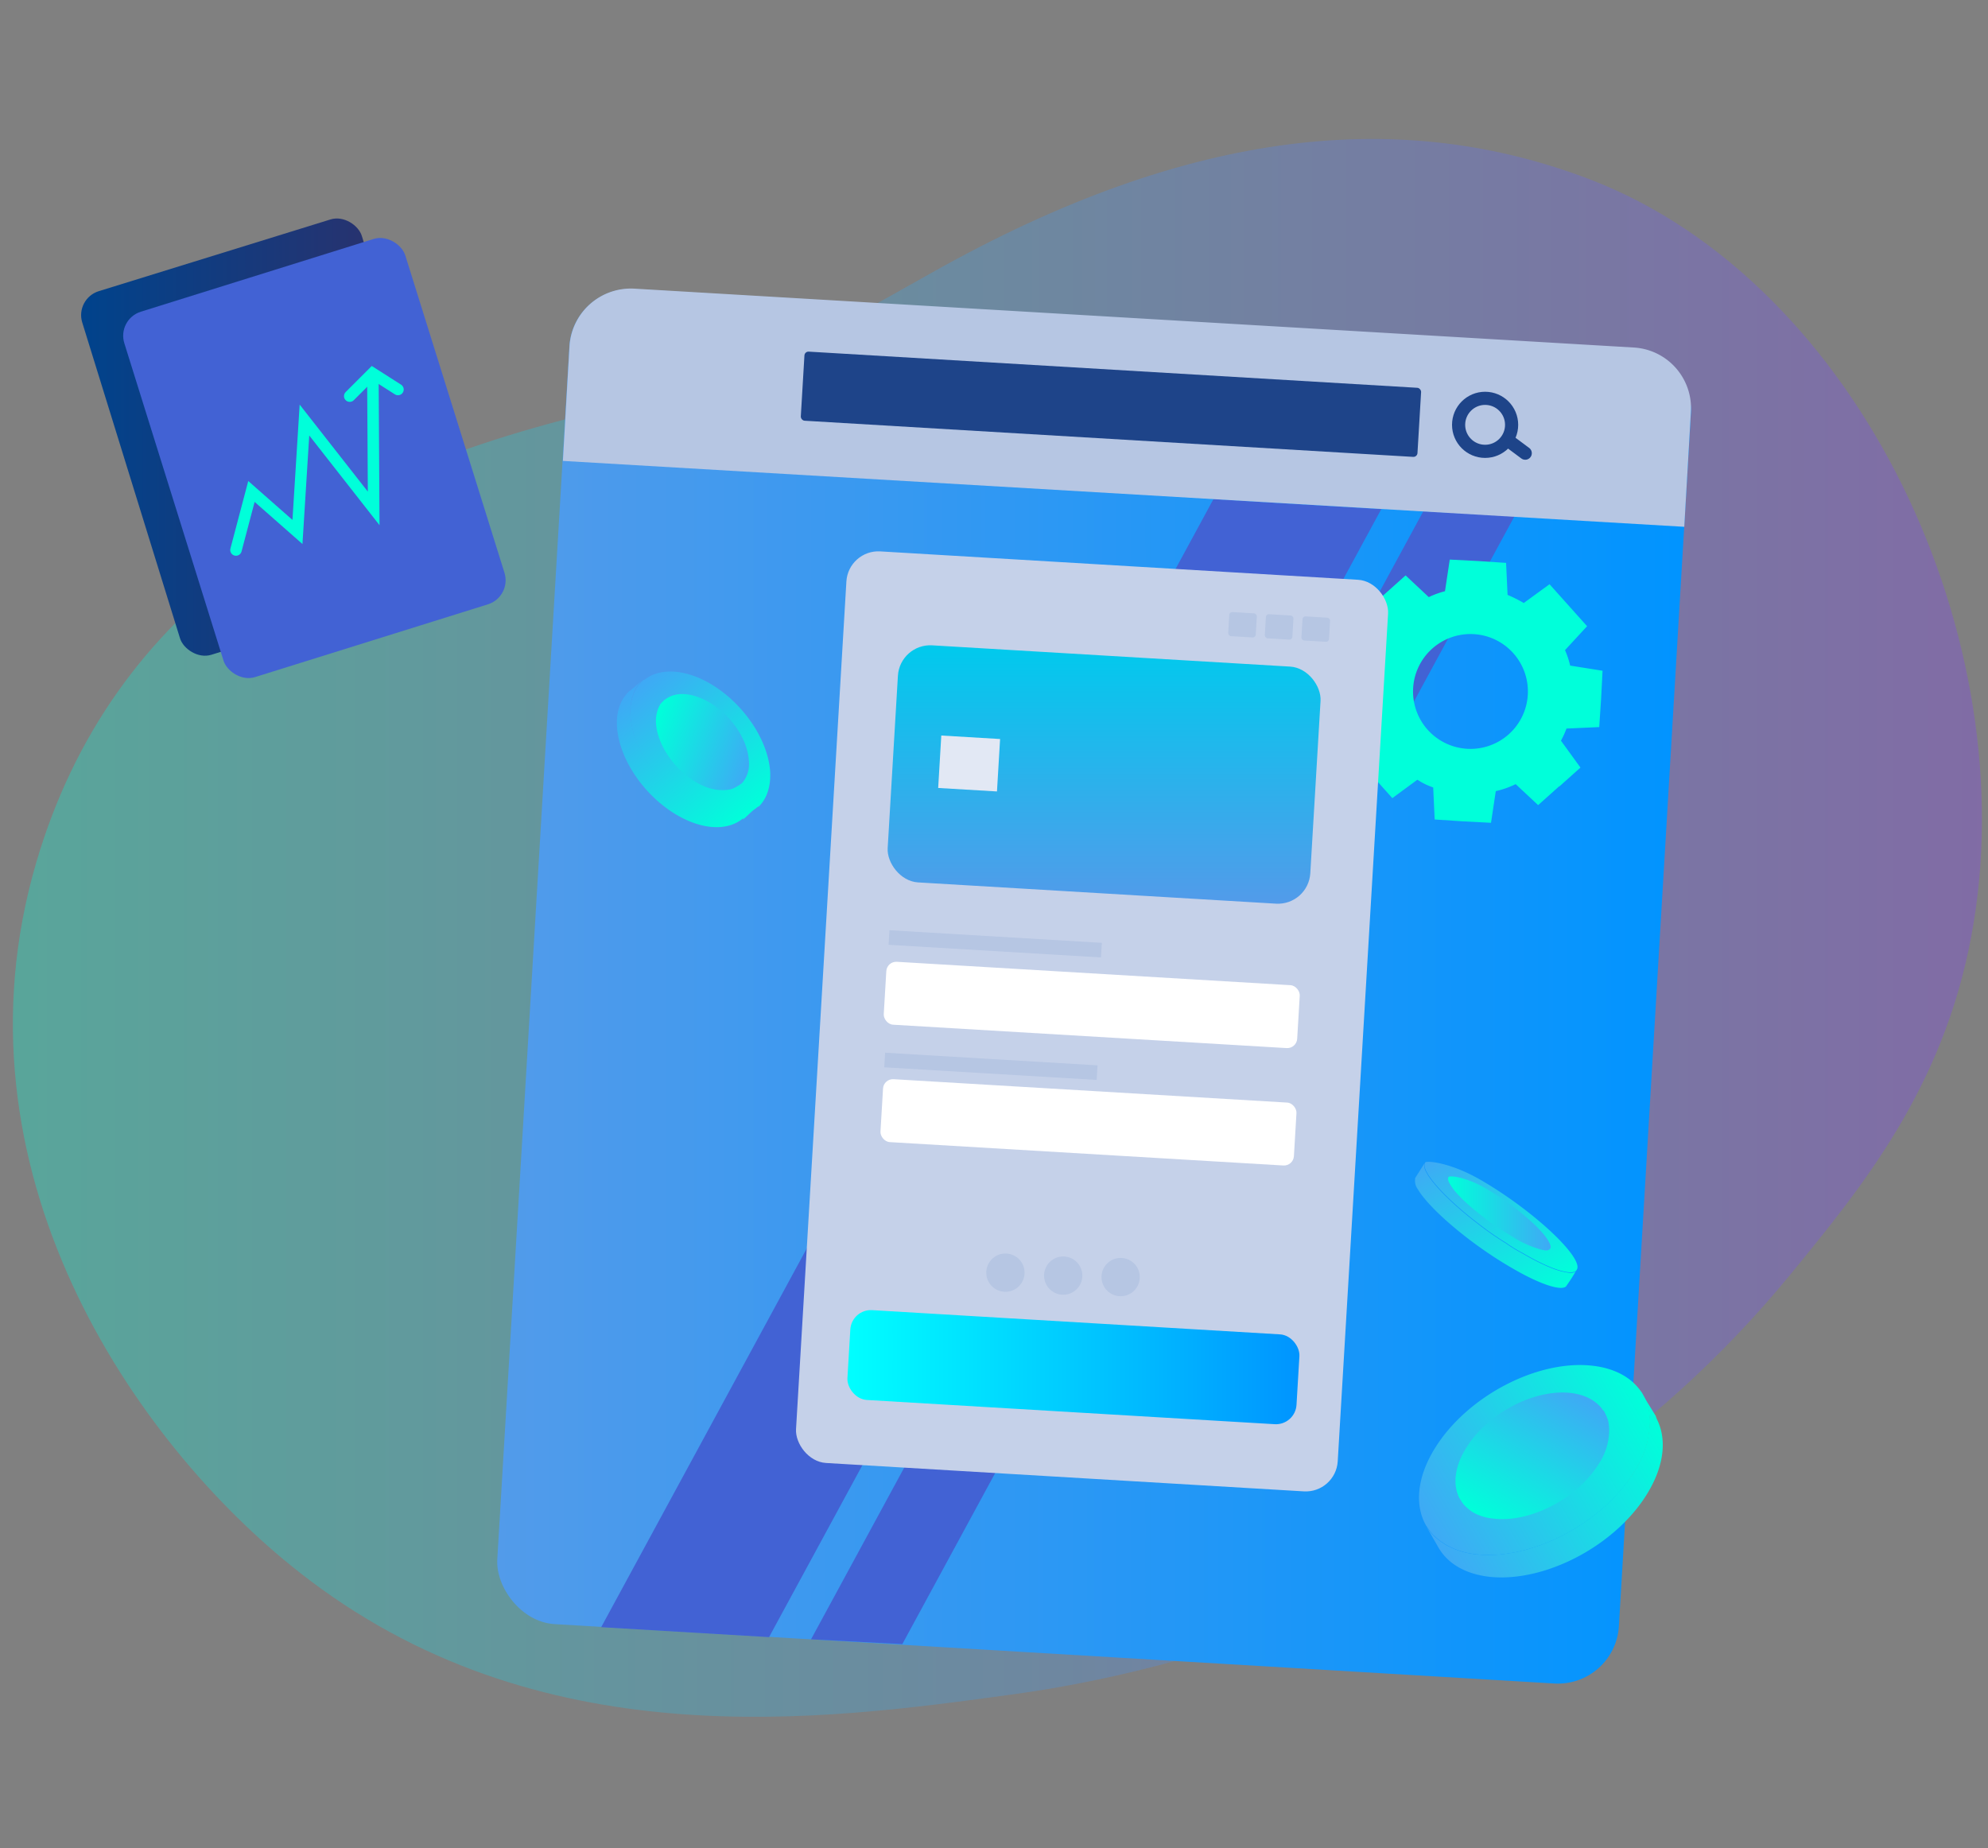 <svg xmlns="http://www.w3.org/2000/svg" xmlns:xlink="http://www.w3.org/1999/xlink" viewBox="0 0 540 502"><rect x="0" y="0" width="540" height="502" fill="#808080" stroke="none"/><defs><linearGradient id="linear-gradient" x1="3.5" y1="252.05" x2="538.37" y2="252.05" gradientUnits="userSpaceOnUse"><stop offset="0" stop-color="#00ffda"/><stop offset="1" stop-color="#843fff"/></linearGradient><linearGradient id="linear-gradient-2" x1="380.63" y1="105.63" x2="380.63" y2="121.07" gradientTransform="rotate(-3.4 376.052 112.33)" gradientUnits="userSpaceOnUse"><stop offset="0" stop-color="#00438c"/><stop offset="1" stop-color="#342d66"/></linearGradient><linearGradient id="linear-gradient-3" x1="402.87" y1="106.94" x2="402.87" y2="122.38" gradientTransform="rotate(-3.4 397.953 112.98)" xlink:href="#linear-gradient-2"/><linearGradient id="linear-gradient-4" x1="425.12" y1="108.24" x2="425.12" y2="123.68" gradientTransform="rotate(-3.4 419.804 115.315)" xlink:href="#linear-gradient-2"/><linearGradient id="linear-gradient-5" x1="135.32" y1="267.74" x2="459.37" y2="267.74" gradientTransform="rotate(-3.4 293.957 265.02)" gradientUnits="userSpaceOnUse"><stop offset="0" stop-color="#529bea"/><stop offset="1" stop-color="#0094ff"/></linearGradient><linearGradient id="linear-gradient-6" x1="300.15" y1="175.04" x2="300.15" y2="245.19" gradientTransform="rotate(-3.4 297.342 207.792)" gradientUnits="userSpaceOnUse"><stop offset="0" stop-color="#00caed"/><stop offset="1" stop-color="#529bea"/></linearGradient><linearGradient id="linear-gradient-7" x1="230.43" y1="371.25" x2="353.17" y2="371.25" gradientTransform="rotate(-3.4 289.222 367.736)" gradientUnits="userSpaceOnUse"><stop offset="0" stop-color="#0ff"/><stop offset="1" stop-color="#0094ff"/></linearGradient><linearGradient id="linear-gradient-8" x1="21.97" y1="118.81" x2="125.12" y2="118.81" gradientTransform="rotate(17.2 73.42 118.754)" xlink:href="#linear-gradient-2"/><linearGradient id="linear-gradient-9" x1="369.14" y1="419.42" x2="437.94" y2="419.42" gradientTransform="rotate(-30 367.503 383.272)" gradientUnits="userSpaceOnUse"><stop offset="0" stop-color="#3fa9f5"/><stop offset="1" stop-color="#00ffda"/></linearGradient><linearGradient id="linear-gradient-10" x1="337.04" y1="426.07" x2="437.98" y2="426.07" xlink:href="#linear-gradient-9"/><linearGradient id="linear-gradient-11" x1="373.28" y1="417.93" x2="437.97" y2="417.93" xlink:href="#linear-gradient-9"/><linearGradient id="linear-gradient-12" x1="422.02" y1="407.55" x2="385.13" y2="428.85" xlink:href="#linear-gradient-9"/><linearGradient id="linear-gradient-13" x1="383.42" y1="417.21" x2="426.47" y2="417.21" xlink:href="#linear-gradient-9"/><linearGradient id="linear-gradient-14" x1="369.14" y1="433.7" x2="437.98" y2="433.7" xlink:href="#linear-gradient-9"/><linearGradient id="linear-gradient-15" x1="369.66" y1="100.4" x2="415.74" y2="100.4" gradientTransform="rotate(60 201.025 228.385)" xlink:href="#linear-gradient-9"/><linearGradient id="linear-gradient-16" x1="398.61" y1="88.28" x2="384.69" y2="112.39" gradientTransform="rotate(60 201.025 228.385)" xlink:href="#linear-gradient-9"/><linearGradient id="linear-gradient-17" x1="369.78" y1="103.08" x2="418.04" y2="103.08" gradientTransform="rotate(60 201.025 228.385)" xlink:href="#linear-gradient-9"/><linearGradient id="linear-gradient-18" x1="169.09" y1="178.09" x2="215.47" y2="178.09" gradientTransform="rotate(49.5 165.457 188.25)" xlink:href="#linear-gradient-9"/><linearGradient id="linear-gradient-19" x1="147.44" y1="182.58" x2="215.5" y2="182.58" gradientTransform="rotate(49.5 165.457 188.25)" xlink:href="#linear-gradient-9"/><linearGradient id="linear-gradient-20" x1="171.87" y1="177.09" x2="215.49" y2="177.09" gradientTransform="rotate(49.5 165.457 188.25)" xlink:href="#linear-gradient-9"/><linearGradient id="linear-gradient-21" x1="204.74" y1="170.09" x2="179.87" y2="184.45" gradientTransform="rotate(49.5 165.457 188.25)" xlink:href="#linear-gradient-9"/><linearGradient id="linear-gradient-22" x1="178.71" y1="176.61" x2="207.74" y2="176.61" gradientTransform="rotate(49.5 165.457 188.25)" xlink:href="#linear-gradient-9"/><linearGradient id="linear-gradient-23" x1="169.09" y1="187.72" x2="215.5" y2="187.72" gradientTransform="rotate(49.5 165.457 188.25)" xlink:href="#linear-gradient-9"/><style>.cls-6{fill:#4262d4}.cls-10{fill:#fff}.cls-12{fill:#b6c6e3}.cls-18{fill:none;stroke-miterlimit:10;stroke-linecap:round;stroke:#00ffda;stroke-width:3.12px}</style></defs><g id="Web_Extension-2" data-name="Web Extension"><path d="M171.8 109.6c-84.4 18-141.5 55.3-161.9 124.5-24.6 83.5 26.5 157.7 71.3 192.9 64.8 51.1 141.9 40.4 194.3 33.2 26.1-3.6 135.2-21.7 210.9-114.1 19.3-23.6 41.4-50.4 49.1-92 15-80.4-30.6-177.4-103.7-205.4-50.1-19.1-107.5-14.8-179.1 25.6-34.4 19.4-47.1 26.3-80.9 35.3Z" style="opacity:.3;fill:url(#linear-gradient)"/><rect x="372.3" y="106" width="16.7" height="14.7" rx="1.8" transform="rotate(3.4 375.963 111.931)" style="fill:url(#linear-gradient-2)"/><rect x="394.5" y="107.3" width="16.7" height="14.7" rx="1.8" transform="rotate(3.4 397.914 112.966)" style="fill:url(#linear-gradient-3)"/><rect x="416.8" y="108.6" width="16.7" height="14.7" rx="1.8" transform="rotate(3.4 419.865 114)" style="fill:url(#linear-gradient-4)"/><rect x="144.8" y="86.1" width="305.2" height="363.29" rx="16.6" transform="rotate(3.4 294.495 264.417)" style="fill:url(#linear-gradient-5)"/><path class="cls-6" d="m163.3 442 45.6 2.7 166.3-306.4-45.6-2.7L163.3 442zM220.3 445.3l24.8 1.3 166.3-306.4-24.8-1.3-166.3 306.4z"/><path d="m435.3 182.2-8.8-1.4a23 23 0 0 0-1.4-4.2l6-6.5-5.1-5.7-5.1-5.7-7 5.1a36.1 36.1 0 0 0-4.4-2.2l-.4-8.7-7.6-.5-7.7-.4-1.3 8.6a23.2 23.2 0 0 0-4.4 1.6l-6.3-5.9-5.7 5.1-5.8 5.1 5.1 6.9a24.9 24.9 0 0 0-2.2 4.3l-8.5.4-.4 7.6-.5 7.7 8.4 1.3a32.9 32.9 0 0 0 1.6 4.4l-5.8 6.3 5.1 5.7 5.1 5.7 6.8-5a19 19 0 0 0 4.3 2.1l.4 8.7 7.6.5 7.7.4 1.3-8.6a24.7 24.7 0 0 0 5.4-1.9l6.1 5.7 5.7-5.1h.1l5.7-5.1-5.3-7.3a24.1 24.1 0 0 0 1.5-3.3l8.9-.4.5-7.6Zm-36.8 21.2a15.6 15.6 0 1 1 16.5-14.7 15.6 15.6 0 0 1-16.5 14.7Z" style="fill:#00ffda"/><rect x="223.1" y="153.2" width="147.4" height="248.06" rx="8.7" transform="rotate(3.4 293.11 274.575)" style="fill:#c5d1e9"/><rect x="242.6" y="177.9" width="115" height="64.51" rx="8.8" transform="rotate(3.4 296.164 207.038)" style="fill:url(#linear-gradient-6)"/><rect class="cls-10" x="240.5" y="264.2" width="112.5" height="17.12" rx="2.7" transform="rotate(3.4 292.96 269.521)"/><rect x="230.7" y="359" width="122.2" height="24.44" rx="5.6" transform="rotate(3.4 289.121 367.433)" style="fill:url(#linear-gradient-7)"/><path class="cls-12" transform="rotate(3.4 267.19 253.425)" d="M241.6 254.2h57.8v3.97h-57.8z"/><rect class="cls-10" x="239.6" y="296.1" width="112.5" height="17.12" rx="2.7" transform="rotate(3.4 292.225 301.58)"/><path class="cls-12" transform="rotate(3.4 266.455 285.484)" d="M240.5 287.5h57.8v3.97h-57.8z"/><circle class="cls-12" cx="273.1" cy="345.7" r="5.2"/><circle class="cls-12" cx="288.8" cy="346.5" r="5.2"/><circle class="cls-12" cx="304.4" cy="346.9" r="5.2"/><rect class="cls-12" x="333.9" y="166.2" width="7.5" height="6.56" rx=".8" transform="rotate(3.4 333.762 167.14)"/><rect class="cls-12" x="343.8" y="166.8" width="7.5" height="6.56" rx=".8" transform="rotate(3.4 343.92 168.526)"/><rect class="cls-12" x="353.8" y="167.4" width="7.5" height="6.56" rx=".8" transform="rotate(3.4 354.028 168.226)"/><path class="cls-12" d="m443.8 94.4-271.6-16A16.7 16.7 0 0 0 154.7 94l-1.8 31.2 304.6 17.9 1.8-31.2a16.5 16.5 0 0 0-15.5-17.5Z"/><path transform="rotate(3.4 260.686 204.72)" style="fill:#e2e8f4" d="M255.4 200.1h16v14.27h-16z"/><rect x="218" y="100.2" width="167.8" height="18.8" rx="1.1" transform="rotate(3.4 298.268 107.493)" style="fill:#1e4489"/><circle cx="403.4" cy="115.4" r="7.2" style="stroke:#1e4489;stroke-width:3.57px;fill:none;stroke-miterlimit:10"/><path style="stroke-linecap:round;stroke:#1e4489;stroke-width:3.57px;fill:none;stroke-miterlimit:10" d="m410 119.9 4.3 3.2"/><rect x="33.8" y="67.1" width="79.5" height="103.39" rx="6.8" transform="rotate(-17.2 73.365 118.634)" style="fill:url(#linear-gradient-8)"/><rect class="cls-6" x="44.7" y="72.5" width="79.5" height="103.39" rx="6.8" transform="matrix(.96 -.3 .3 .96 -32.93 30.52)"/><g><path class="cls-18" d="m101.3 104.5.2 33.6-18.8-24-1.9 30.4-12.5-11-4.2 15.9"/><path class="cls-18" d="m95 107.6 6.2-6.2 6.9 4.4"/></g><g><path d="m446 378.3.5.9a12.6 12.6 0 0 1 1.2 2.9 18.6 18.6 0 0 1 .5 4.2 25.7 25.7 0 0 1-4.2 13.4c-8.8 14.2-28 24.2-43 22.5a20.8 20.8 0 0 1-8.4-2.7 18.3 18.3 0 0 1-3.1-2.4 13.9 13.9 0 0 1-2.1-2.7h-.1a.4.4 0 0 0-.1-.3c-2.9-5.4-2.3-12.8 2.5-20.6 8.7-14.2 28-24.3 43-22.5 6 .7 10.4 3.2 13 6.9Z" style="fill:url(#linear-gradient-9)"/><path d="m449.9 384.9.2.3h-.1a.4.4 0 0 0-.1-.3Z" style="fill:url(#linear-gradient-10)"/><path d="m445.7 377.8.3.5-.3-.5Z" style="fill:url(#linear-gradient-11)"/><path d="m435.7 383.3.3.6a15.4 15.4 0 0 1 .8 1.9 13.6 13.6 0 0 1 .3 2.9 16.7 16.7 0 0 1-2.8 8.9c-5.8 9.4-18.6 16.1-28.6 14.9a13.7 13.7 0 0 1-5.6-1.7 15.6 15.6 0 0 1-2-1.6 6.2 6.2 0 0 1-1.4-1.9h-.1c0-.1 0-.2-.1-.2-1.9-3.6-1.5-8.5 1.7-13.7 5.8-9.5 18.6-16.2 28.6-15 4 .5 6.9 2.2 8.6 4.6Z" style="fill:url(#linear-gradient-12)"/><path d="m435.5 383 .2.3-.3-.3Z" style="fill:url(#linear-gradient-13)"/><path d="M449.8 384.7v.2a.4.4 0 0 1 .1.3c2.9 5.4 2.3 12.8-2.5 20.6-8.7 14.2-28 24.2-43 22.5-6.5-.8-11.1-3.6-13.6-7.8l-3.5-6.1a13.9 13.9 0 0 0 2.1 2.7 18.3 18.3 0 0 0 3.1 2.4 20.8 20.8 0 0 0 8.4 2.7c15 1.7 34.2-8.3 43-22.5a25.7 25.7 0 0 0 4.2-13.4 18.6 18.6 0 0 0-.5-4.2 12.6 12.6 0 0 0-1.2-2.9Z" style="fill:url(#linear-gradient-14)"/></g><g><path d="M424.5 345.3c-2.6-.6-6.4-2.3-11-5a39.9 39.9 0 0 1-4.4-2.7 79.5 79.5 0 0 1-7.6-5.3c-5.9-4.5-10.9-9.3-13.2-12.7a3.5 3.5 0 0 1-.5-.8c-.9-1.4-1-2.4-.7-3s6.7-.1 14.9 4.6c11 6.3 22.5 16 25.7 21.5q1.2 2.1.6 3c-.4.8-1.8.9-3.8.4Z" style="fill:url(#linear-gradient-15)"/><path d="M418.5 339.4a28.6 28.6 0 0 1-7.4-3.3l-2.9-1.8a46.7 46.7 0 0 1-5.1-3.6c-4-3-7.4-6.2-8.9-8.5l-.3-.5c-.6-1-.7-1.6-.4-2s4.4-.1 9.9 3c7.4 4.3 15.1 10.7 17.2 14.4.6 1 .7 1.7.5 2.1h-.1c-.3.5-1.1.6-2.5.2Z" style="fill:url(#linear-gradient-16)"/><path d="M410.8 344.5c-11-6.3-22.5-16-25.7-21.5a3.8 3.8 0 0 1-.7-2.8v-.2l2.6-4.1c-.3.6-.2 1.6.7 3a3.5 3.5 0 0 0 .5.8c2.3 3.4 7.3 8.2 13.2 12.7a79.5 79.5 0 0 0 7.6 5.3 39.9 39.9 0 0 0 4.4 2.7c4.6 2.7 8.4 4.4 11 5s3.4.4 3.8-.4a39.3 39.3 0 0 1-2.6 4.1c-.7 1.8-6.4.3-14.8-4.6Z" style="fill:url(#linear-gradient-17)"/></g><g><path d="m205.9 219.1-.6.5-1.7 1.1a13.1 13.1 0 0 1-2.8.9 17 17 0 0 1-9.4-1.2c-10.4-4.1-19.5-15.6-20.1-25.7a13.5 13.5 0 0 1 .7-5.9 9 9 0 0 1 1.2-2.4 12.9 12.9 0 0 1 1.6-1.7h.2c3.2-2.6 8.2-3.1 14-.9 10.5 4.1 19.5 15.6 20.2 25.8.2 4.1-.9 7.3-3.1 9.5Z" style="fill:url(#linear-gradient-18)"/><path d="M201.9 222.5v.2h.1Z" style="fill:url(#linear-gradient-19)"/><path d="m206.1 218.9-.2.2.2-.2Z" style="fill:url(#linear-gradient-20)"/><path d="m201.3 212.9-.4.3-1.2.7a4.8 4.8 0 0 1-1.8.6 12.2 12.2 0 0 1-6.3-.8c-6.9-2.7-12.9-10.4-13.4-17.1a9.5 9.5 0 0 1 .5-3.9 8 8 0 0 1 .8-1.6l1.1-1.1h.1c2.2-1.7 5.5-2 9.3-.5 7 2.7 13 10.3 13.4 17.1a7.9 7.9 0 0 1-2 6.3c0-.1-.1-.1-.1 0Z" style="fill:url(#linear-gradient-21)"/><path d="M201.4 212.7v.2c0-.1.1-.1.1-.2Z" style="fill:url(#linear-gradient-22)"/><path d="M202.1 222.4h-.4c-3.2 2.6-8.2 3.1-13.9.9-10.5-4.1-19.5-15.6-20.2-25.8-.3-4.4 1.1-7.8 3.5-9.9h.1l3.6-3.1a12.9 12.9 0 0 0-1.6 1.7 9 9 0 0 0-1.2 2.4 13.5 13.5 0 0 0-.7 5.9c.6 10.1 9.7 21.6 20.1 25.7a17 17 0 0 0 9.4 1.2 13.1 13.1 0 0 0 2.8-.9l1.7-1.1Z" style="fill:url(#linear-gradient-23)"/></g></g></svg>